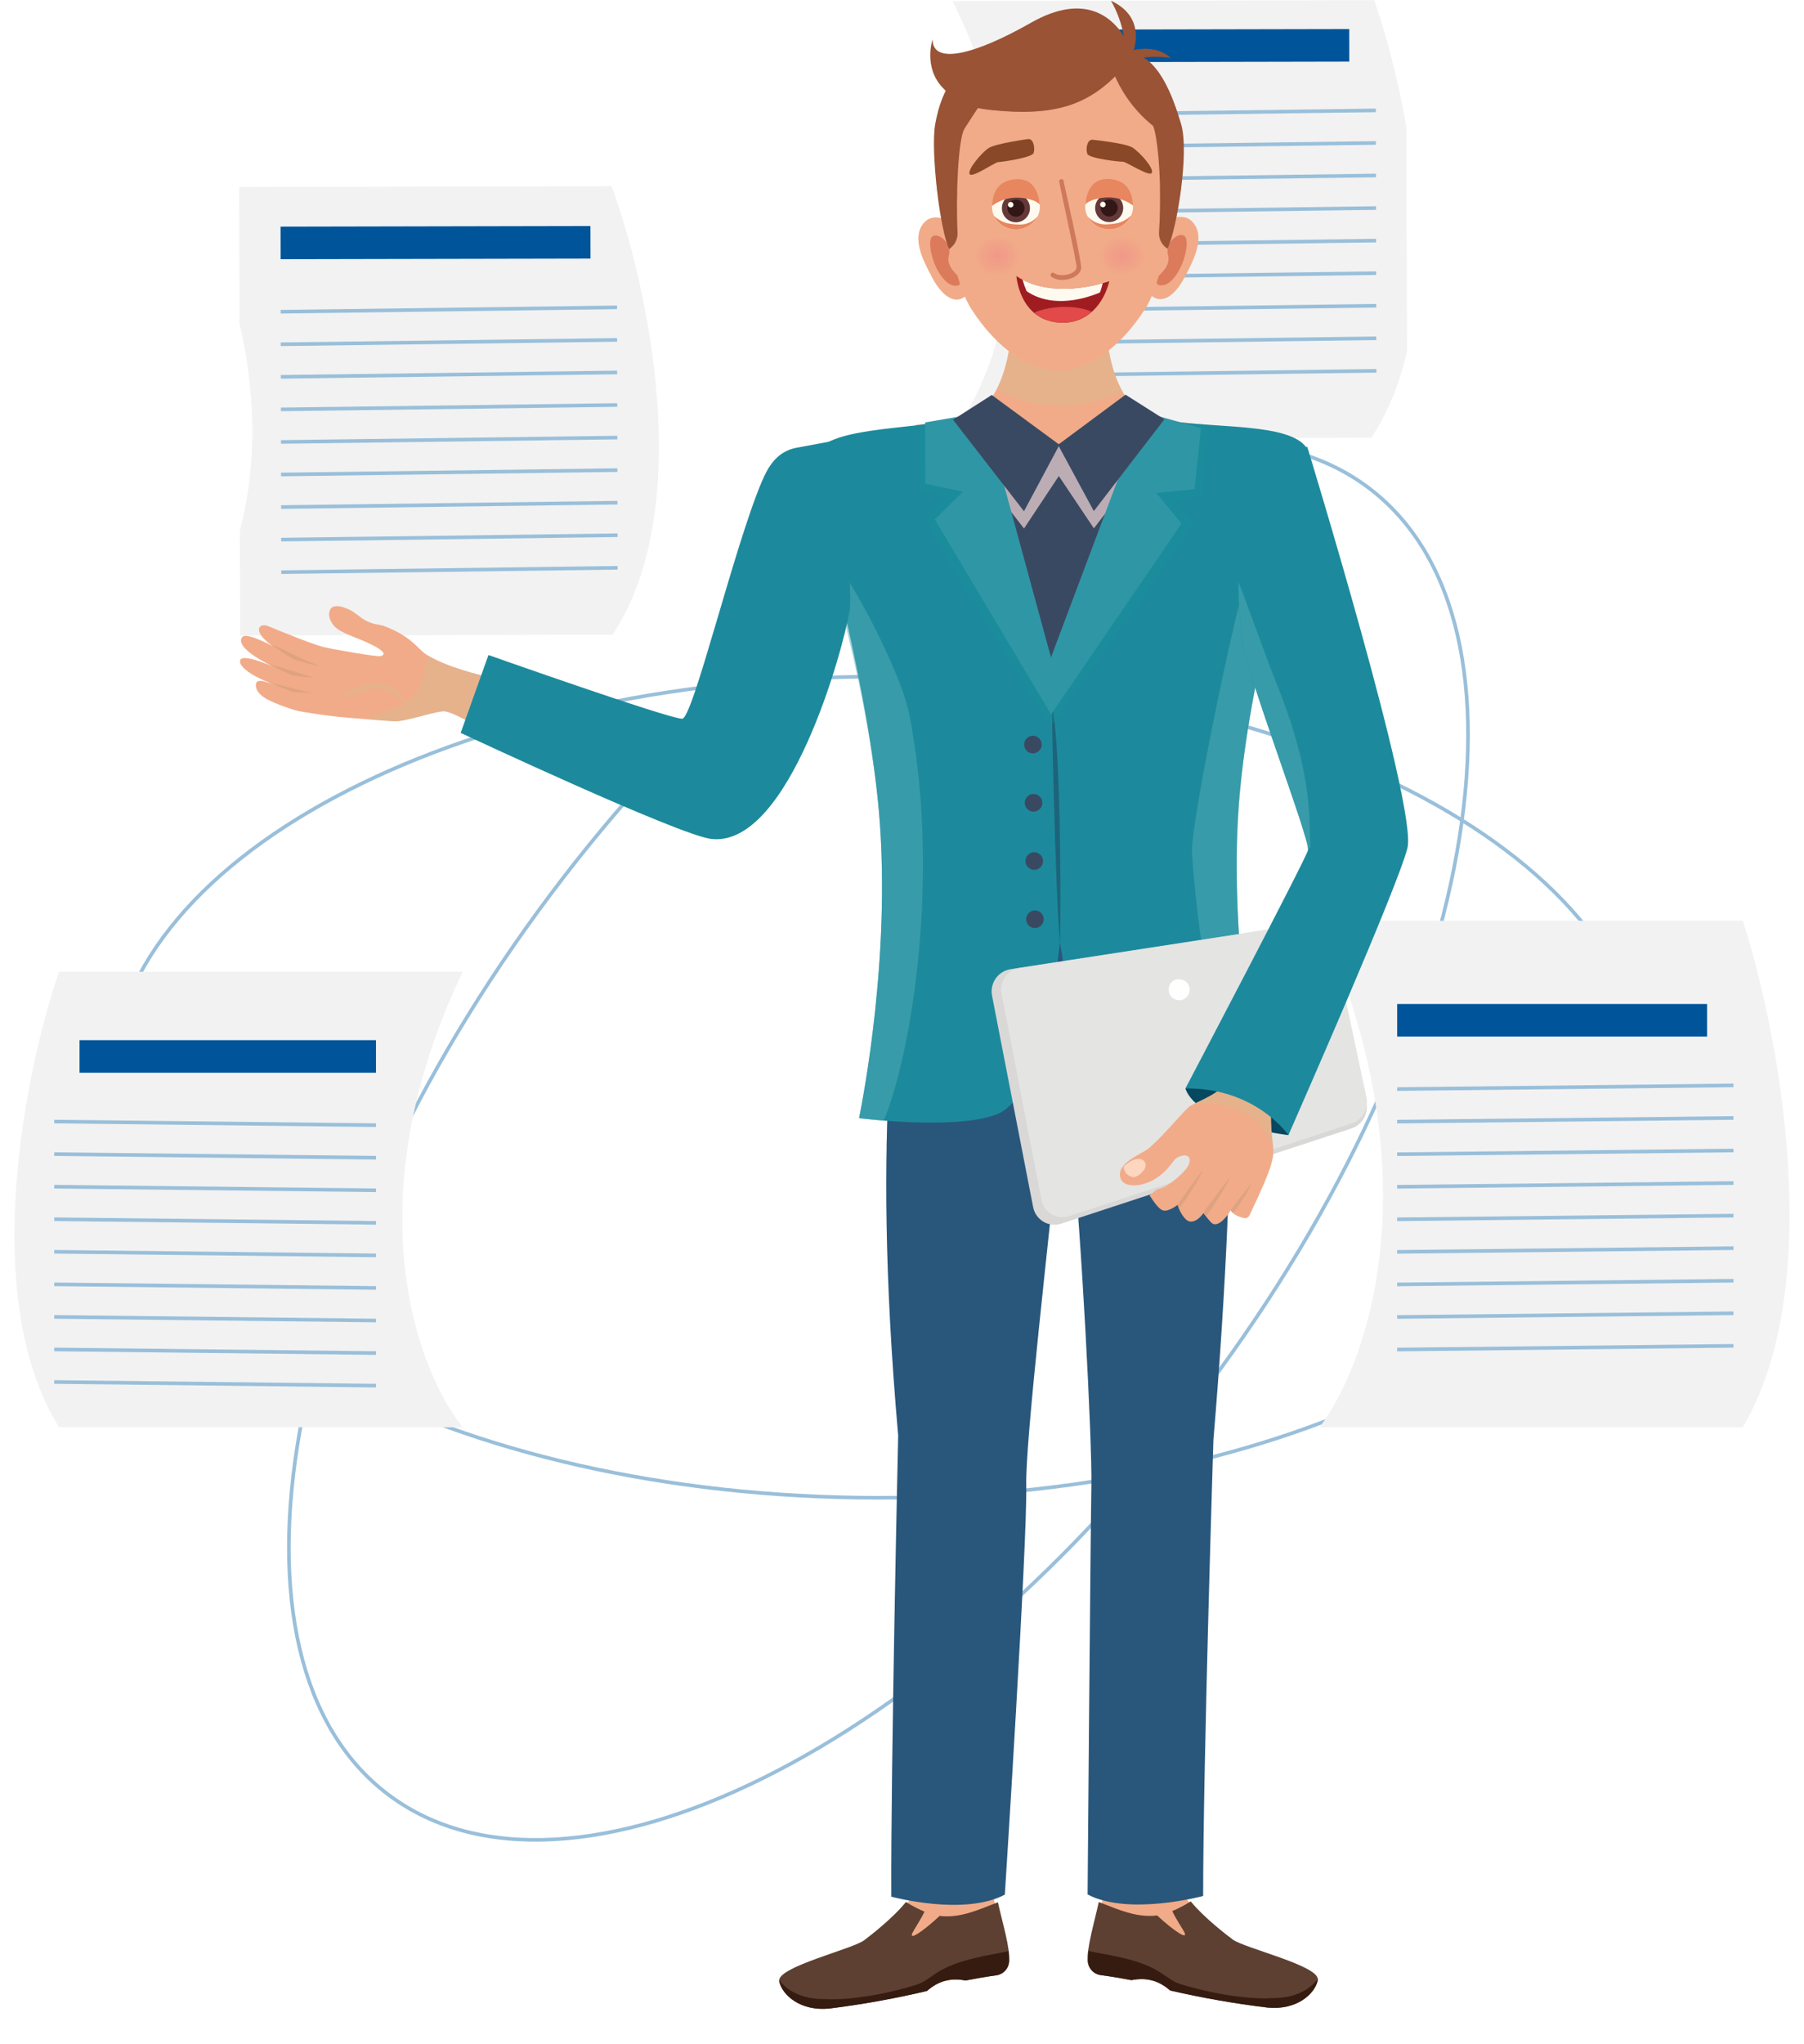 <svg width="499" height="565" viewBox="0 0 499 565" fill="none" xmlns="http://www.w3.org/2000/svg">
<path d="M455.5 300.559C455.5 331.766 431.858 360.133 393.378 380.728C354.918 401.312 301.753 414.059 243 414.059C184.247 414.059 131.082 401.312 92.622 380.728C54.142 360.133 30.5 331.766 30.5 300.559C30.5 269.352 54.142 240.985 92.622 220.39C131.082 199.806 184.247 187.059 243 187.059C301.753 187.059 354.918 199.806 393.378 220.39C431.858 240.985 455.5 269.352 455.5 300.559Z" stroke="#99BFDA"/>
<path d="M378.455 134.778C403.412 153.487 411.048 190.599 402.996 235.688C394.95 280.746 371.257 333.608 333.802 383.572C296.347 433.537 252.252 471.105 211.26 491.465C170.238 511.84 132.473 514.918 107.516 496.21C82.559 477.502 74.923 440.389 82.975 395.3C91.021 350.242 114.714 297.381 152.169 247.416C189.624 197.451 233.719 159.883 274.712 139.523C315.733 119.148 353.498 116.07 378.455 134.778Z" stroke="#99BFDA"/>
<g filter="url(#filter0_d_1428_791)">
<path d="M128 264.631C97.69 328.005 115.371 374.993 128 390.566H16.332C-6.002 354.817 7.026 291.714 16.332 264.631H128Z" fill="#F2F2F2"/>
<rect x="22" y="283.559" width="82" height="9" fill="#00549A"/>
<line x1="15.006" y1="306.059" x2="104.006" y2="307.059" stroke="#99BFDA"/>
<line x1="15.006" y1="315.059" x2="104.006" y2="316.059" stroke="#99BFDA"/>
<line x1="15.006" y1="324.059" x2="104.006" y2="325.059" stroke="#99BFDA"/>
<line x1="15.006" y1="333.059" x2="104.006" y2="334.059" stroke="#99BFDA"/>
<line x1="15.006" y1="342.059" x2="104.006" y2="343.059" stroke="#99BFDA"/>
<line x1="15.006" y1="351.059" x2="104.006" y2="352.059" stroke="#99BFDA"/>
<line x1="15.006" y1="360.059" x2="104.006" y2="361.059" stroke="#99BFDA"/>
<line x1="15.006" y1="369.059" x2="104.006" y2="370.059" stroke="#99BFDA"/>
<line x1="15.006" y1="378.059" x2="104.006" y2="379.059" stroke="#99BFDA"/>
</g>
<g filter="url(#filter1_d_1428_791)">
<path d="M365 250.559C396.777 321.011 378.24 373.247 365 390.559H482.072C505.486 350.817 491.828 280.666 482.072 250.559H365Z" fill="#F2F2F2"/>
<rect width="85.713" height="9" transform="matrix(-1 0 0 1 472.185 273.559)" fill="#00549A"/>
<line y1="-0.5" x2="93.036" y2="-0.5" transform="matrix(-1 0.011 0.012 1 479.502 296.559)" stroke="#99BFDA"/>
<line y1="-0.5" x2="93.036" y2="-0.5" transform="matrix(-1 0.011 0.012 1 479.502 305.559)" stroke="#99BFDA"/>
<line y1="-0.5" x2="93.036" y2="-0.5" transform="matrix(-1 0.011 0.012 1 479.502 314.559)" stroke="#99BFDA"/>
<line y1="-0.5" x2="93.036" y2="-0.5" transform="matrix(-1 0.011 0.012 1 479.502 323.559)" stroke="#99BFDA"/>
<line y1="-0.5" x2="93.036" y2="-0.5" transform="matrix(-1 0.011 0.012 1 479.502 332.559)" stroke="#99BFDA"/>
<line y1="-0.5" x2="93.036" y2="-0.5" transform="matrix(-1 0.011 0.012 1 479.502 341.559)" stroke="#99BFDA"/>
<line y1="-0.5" x2="93.036" y2="-0.5" transform="matrix(-1 0.011 0.012 1 479.502 350.559)" stroke="#99BFDA"/>
<line y1="-0.5" x2="93.036" y2="-0.5" transform="matrix(-1 0.011 0.012 1 479.502 359.559)" stroke="#99BFDA"/>
<line y1="-0.5" x2="93.036" y2="-0.5" transform="matrix(-1 0.011 0.012 1 479.502 368.559)" stroke="#99BFDA"/>
</g>
<g clip-path="url(#clip0_1428_791)">
<g filter="url(#filter2_d_1428_791)">
<path d="M261.985 -6.728C293.895 55.604 275.458 101.91 262.251 117.272L379.322 117.021C402.661 81.771 388.869 19.667 379.056 -6.979L261.985 -6.728Z" fill="#F2F2F2"/>
</g>
<rect width="85.713" height="9" transform="matrix(-1 0.002 0.002 1 373.202 8.034)" fill="#00549A"/>
<line y1="-0.5" x2="93.036" y2="-0.5" transform="matrix(-1 0.013 0.014 1 380.568 31.018)" stroke="#99BFDA"/>
<line y1="-0.5" x2="93.036" y2="-0.5" transform="matrix(-1 0.013 0.014 1 380.587 40.018)" stroke="#99BFDA"/>
<line y1="-0.5" x2="93.036" y2="-0.5" transform="matrix(-1 0.013 0.014 1 380.606 49.018)" stroke="#99BFDA"/>
<line y1="-0.5" x2="93.036" y2="-0.5" transform="matrix(-1 0.013 0.014 1 380.625 58.018)" stroke="#99BFDA"/>
<line y1="-0.5" x2="93.036" y2="-0.5" transform="matrix(-1 0.013 0.014 1 380.645 67.018)" stroke="#99BFDA"/>
<line y1="-0.5" x2="93.036" y2="-0.5" transform="matrix(-1 0.013 0.014 1 380.664 76.018)" stroke="#99BFDA"/>
<line y1="-0.5" x2="93.036" y2="-0.5" transform="matrix(-1 0.013 0.014 1 380.684 85.018)" stroke="#99BFDA"/>
<line y1="-0.5" x2="93.036" y2="-0.5" transform="matrix(-1 0.013 0.014 1 380.703 94.018)" stroke="#99BFDA"/>
<line y1="-0.5" x2="93.036" y2="-0.5" transform="matrix(-1 0.013 0.014 1 380.722 103.018)" stroke="#99BFDA"/>
<g filter="url(#filter3_d_1428_791)">
<path d="M52.101 47.723C84.011 110.054 65.574 156.361 52.367 171.722L169.438 171.471C192.777 136.221 178.985 74.117 169.172 47.472L52.101 47.723Z" fill="#F2F2F2"/>
</g>
<rect width="85.713" height="9" transform="matrix(-1 0.002 0.002 1 163.318 62.484)" fill="#00549A"/>
<line y1="-0.5" x2="93.036" y2="-0.5" transform="matrix(-1 0.013 0.014 1 170.684 85.468)" stroke="#99BFDA"/>
<line y1="-0.5" x2="93.036" y2="-0.5" transform="matrix(-1 0.013 0.014 1 170.703 94.468)" stroke="#99BFDA"/>
<line y1="-0.5" x2="93.036" y2="-0.5" transform="matrix(-1 0.013 0.014 1 170.723 103.468)" stroke="#99BFDA"/>
<line y1="-0.5" x2="93.036" y2="-0.5" transform="matrix(-1 0.013 0.014 1 170.742 112.468)" stroke="#99BFDA"/>
<line y1="-0.5" x2="93.036" y2="-0.5" transform="matrix(-1 0.013 0.014 1 170.761 121.468)" stroke="#99BFDA"/>
<line y1="-0.5" x2="93.036" y2="-0.5" transform="matrix(-1 0.013 0.014 1 170.78 130.468)" stroke="#99BFDA"/>
<line y1="-0.5" x2="93.036" y2="-0.5" transform="matrix(-1 0.013 0.014 1 170.8 139.468)" stroke="#99BFDA"/>
<line y1="-0.5" x2="93.036" y2="-0.5" transform="matrix(-1 0.013 0.014 1 170.819 148.468)" stroke="#99BFDA"/>
<line y1="-0.5" x2="93.036" y2="-0.5" transform="matrix(-1 0.013 0.014 1 170.838 157.468)" stroke="#99BFDA"/>
<path d="M273.294 517.569L256.509 519.06C256.509 519.06 244.927 534.169 242.034 536.354C239.141 538.539 220.457 542.942 221.194 546.395C221.93 549.847 226.467 553.835 233.539 553.096C240.611 552.357 246.602 551.793 249.318 550.883C258.086 548.215 267.049 546.239 276.124 544.972C276.84 544.872 277.51 544.561 278.049 544.08C278.588 543.598 278.973 542.967 279.153 542.266C276.504 535.125 275.765 527.716 273.294 517.569Z" fill="#F1AB88"/>
<path d="M276.03 525.878C269.965 528.285 265.882 530.018 260.833 529.747C260.534 529.729 260.237 529.69 259.943 529.629C255.352 533.919 251.057 536.831 252.485 534.153C253.08 533.056 254.753 530.556 255.717 528.471C253.936 527.727 252.22 526.838 250.585 525.813C246.938 530.346 240.652 535.166 239.029 536.39C235.767 538.857 214.73 543.811 215.557 547.7C216.384 551.589 221.501 556.067 229.469 555.248C238.531 554.118 247.526 552.5 256.415 550.401C258.383 548.691 260.823 547.231 264.234 547.224C265.197 547.221 266.158 547.313 267.103 547.499C269.754 546.979 272.591 546.488 275.607 546.068C276.547 545.937 277.413 545.485 278.058 544.787C278.703 544.09 279.088 543.191 279.148 542.242C279.396 538.381 277.345 531.801 276.03 525.878Z" fill="#5D4032"/>
<path d="M279.016 539.363C276.962 539.912 274.441 540.181 270.183 541.178C258.306 543.903 257.925 547.315 253.472 548.696C241.28 552.481 231.226 552.933 228.304 552.646C223.913 552.716 218.821 551.607 215.52 547.436C215.508 547.53 215.509 547.624 215.521 547.718C216.347 551.607 221.465 556.085 229.433 555.266C238.495 554.136 247.49 552.518 256.379 550.419C258.346 548.709 260.787 547.249 264.198 547.242C265.161 547.239 266.122 547.331 267.066 547.517C269.718 546.997 272.555 546.506 275.571 546.086C276.511 545.955 277.377 545.503 278.022 544.805C278.667 544.108 279.052 543.209 279.111 542.26C279.159 542.116 279.016 539.363 279.016 539.363Z" fill="#361B10"/>
<path d="M306.63 517.498L323.421 518.916C323.421 518.916 335.061 533.975 337.969 536.148C340.877 538.321 359.568 542.644 358.853 546.099C358.137 549.555 353.605 553.563 346.53 552.854C339.455 552.145 333.468 551.607 330.742 550.709C321.967 548.072 313 546.128 303.922 544.894C303.206 544.798 302.534 544.49 301.991 544.011C301.449 543.531 301.061 542.902 300.876 542.201C303.495 535.067 304.196 527.655 306.63 517.498Z" fill="#F1AB88"/>
<path d="M303.93 525.818C309.999 528.199 314.095 529.914 319.136 529.622C319.437 529.602 319.737 529.562 320.032 529.5C324.642 533.77 328.943 536.664 327.504 533.992C326.904 532.898 325.226 530.405 324.253 528.324C326.029 527.573 327.739 526.676 329.368 525.644C333.04 530.161 339.347 534.954 340.968 536.172C344.248 538.625 365.299 543.488 364.489 547.38C363.679 551.273 358.587 555.773 350.615 554.988C341.547 553.897 332.543 552.317 323.643 550.257C321.674 548.555 319.221 547.106 315.81 547.113C314.847 547.115 313.887 547.211 312.943 547.401C310.29 546.892 307.451 546.413 304.433 546.007C303.493 545.878 302.625 545.429 301.978 544.735C301.33 544.041 300.94 543.144 300.876 542.195C300.605 538.335 302.634 531.746 303.93 525.818Z" fill="#5D4032"/>
<path d="M301.001 539.316C303.051 539.856 305.579 540.114 309.841 541.093C321.723 543.767 322.119 547.178 326.585 548.539C338.798 552.272 348.848 552.681 351.769 552.382C356.166 552.432 361.248 551.302 364.531 547.117C364.546 547.21 364.546 547.305 364.531 547.398C363.727 551.291 358.629 555.791 350.657 555.006C341.588 553.914 332.585 552.335 323.685 550.275C321.716 548.573 319.263 547.124 315.852 547.131C314.889 547.132 313.929 547.229 312.985 547.419C310.331 546.91 307.492 546.431 304.475 546.024C303.534 545.896 302.667 545.447 302.019 544.753C301.371 544.059 300.982 543.162 300.918 542.213C300.87 542.07 301.001 539.316 301.001 539.316Z" fill="#361B10"/>
<path d="M248.444 396.855C240.484 306.781 249.439 267.19 249.439 267.19L293.964 238.962L339.614 266.997C339.614 266.997 343.215 307.925 335.642 398.033C335.642 398.033 332.798 487.262 332.799 524.152C332.799 524.152 312.236 529.715 300.836 523.729C300.836 523.729 301.613 426.322 301.884 410.675C302.096 398.182 299.137 341.63 296.464 315.352C296.418 314.897 296.205 314.475 295.866 314.169C295.527 313.862 295.086 313.693 294.629 313.694C294.173 313.695 293.733 313.866 293.395 314.174C293.057 314.482 292.846 314.905 292.802 315.36C290.241 341.649 283.594 398.222 283.866 410.714C284.198 426.36 277.943 523.779 277.943 523.779C266.569 529.789 246.543 524.337 246.543 524.337C246.38 487.447 248.444 396.855 248.444 396.855Z" fill="#29577B"/>
<g style="mix-blend-mode:multiply" opacity="0.35">
<path d="M340.191 318.365C333.166 319.027 315.938 319.931 306.934 316.856C300.818 314.768 294.169 309.515 287.392 313.995C275.58 321.802 259.504 319.406 245.255 316.749C245.912 282.821 249.439 267.19 249.439 267.19L293.964 238.962L339.615 266.997C339.615 266.997 341.054 283.437 340.191 318.365Z" fill="#29577B"/>
</g>
<path d="M314.034 139.544C311.486 140.831 308.908 142.081 306.275 143.182L306.186 143.212C302.998 144.279 299.792 145.279 296.532 146.076C290.471 144.832 284.446 143.516 278.273 142.626L278.207 142.584C276.065 141.326 273.918 140.049 271.86 138.647C271.638 138.45 271.441 138.259 271.261 138.08C268.267 134.896 265.631 131.388 262.691 128.15C259.75 124.912 256.703 122.045 253.948 118.807L253.75 118.43C253.582 118.107 253.426 117.79 253.264 117.467C259.208 117 264.774 116.359 268.523 114.819C280.067 110.077 280.018 87.356 280.018 87.356L305.708 87.301C305.708 87.301 305.756 110.046 317.321 114.714C321.231 116.304 327.099 116.902 333.314 117.356C330.479 121.636 327.86 126.059 325.008 130.698C324.329 131.795 322.989 133.485 322.19 134.499C321.874 134.781 321.552 135.063 321.218 135.333L320.855 135.621C320.55 135.813 320.258 136.023 319.942 136.221C317.991 137.375 316.051 138.522 314.034 139.544Z" fill="#F1AB88"/>
<path d="M267.181 127.105C268.969 125.431 271.02 123.056 273.479 122.303C274.835 121.893 276.226 121.518 277.629 121.156C282.283 122.194 287.03 122.75 291.798 122.814C297.569 122.699 303.304 121.883 308.879 120.383C310.328 121.673 311.746 123.023 313.236 124.246C315.128 125.805 317.952 127.648 319.904 129.709C310.597 155.438 290.45 201.96 289.732 204.428L266.34 127.861C266.638 127.591 266.912 127.351 267.181 127.105Z" fill="#3A4962"/>
<g style="mix-blend-mode:multiply">
<path d="M263.624 120.815L274.334 113.968L292.652 122.968L311.344 113.889L322.083 120.69L302.571 146.063L292.88 131.593L283.251 146.105L263.624 120.815Z" fill="#BCADB4"/>
</g>
<path d="M242.755 220.552C238.273 178.284 222.704 130.63 224.875 126.064C228.764 117.879 250.961 118.975 264.05 115.924C266.688 117.289 269.217 118.433 271.645 119.409L290.898 182.374C291.532 180.134 314.563 127.153 315.786 118.147C317.356 117.438 318.968 116.668 320.621 115.803C333.729 118.797 357.877 116.321 361.802 124.483C364.143 129.351 347.348 173.567 342.988 218.499C339.288 256.594 347.994 304.964 348.791 308.871C348.791 308.871 326.734 314.162 310.427 307.206C303.406 304.228 298.846 295.002 293.174 260.512C293.174 260.512 289.267 302.451 275.992 307.938C264.782 312.565 237.634 309.11 237.634 309.11C238.449 304.912 247.127 261.796 242.755 220.552Z" fill="#1C8A9C"/>
<path opacity="0.65" d="M290.905 194.13C290.905 194.13 291.829 246.036 293.229 260.985C293.223 260.985 293.986 209.811 290.905 194.13Z" fill="#1E516A"/>
<g style="mix-blend-mode:multiply" opacity="0.35">
<path d="M261.688 137.118L254.366 135.416C254.416 133.752 254.418 120.841 254.483 117.339C258.264 117.05 262.69 116.675 265.932 115.92C268.408 117.196 270.722 120.794 273.012 121.705L290.064 186.087C290.657 183.99 313.241 128.963 314.364 120.527C315.838 119.865 317.022 117.462 318.573 116.651C322.405 117.529 329.221 117.095 334.174 117.432C334.054 119.826 332.512 133.674 332.364 136.901L324.774 138.713L330.074 144.532C327.82 149.194 290.764 200.654 290.764 200.654C289.805 199.13 259.504 152.375 255.846 142.955L261.688 137.118Z" fill="#18909C"/>
</g>
<path d="M272.237 113.973L255.909 116.785L255.946 133.749L266.381 135.911L258.554 143.572L290.907 197.805L290.874 182.374L272.237 113.973Z" fill="#2F96A6"/>
<path d="M316.238 113.879L332.192 118.346L330.43 135.217L319.834 136.299L326.836 144.718L290.739 197.524L290.705 181.758L316.238 113.879Z" fill="#2F96A6"/>
<g style="mix-blend-mode:multiply" opacity="0.5">
<path d="M344.601 160.363C344.703 160.65 347.042 161.956 347.15 162.243C348.448 165.754 349.669 169.3 350.877 172.847C348.142 184.627 345.784 196.496 344.161 208.489C342.522 220.725 341.852 233.071 342.155 245.413V245.413C342.819 276.28 348.181 305.856 348.797 308.901C348.797 308.901 345.985 309.572 341.631 310.114C339.212 296.753 331.457 265.644 329.694 235.162C329.847 225.369 341.04 171.438 344.601 160.363Z" fill="#52ACB5"/>
</g>
<g style="mix-blend-mode:multiply" opacity="0.5">
<path d="M243.734 233.994L243.696 233.024C243.601 231.157 243.487 229.288 243.356 227.416C243.355 227.063 243.306 226.71 243.276 226.351C243.128 224.42 242.955 222.487 242.755 220.552C242.572 218.811 242.354 217.057 242.147 215.304C239.34 193.486 233.489 170.507 228.941 153.081C234.004 156.793 249.126 185.408 251.488 197.357C260.137 241.076 252.434 290.378 244.47 309.807C240.365 309.475 237.622 309.128 237.622 309.128C238.29 305.756 243.923 277.719 243.986 245.617C243.978 241.799 243.904 237.908 243.734 233.994Z" fill="#52ACB5"/>
</g>
<g style="mix-blend-mode:multiply" opacity="0.55">
<path d="M294.039 112.166C282.479 112.191 277.237 108.431 275.73 107.537C280.037 99.148 280.018 87.368 280.018 87.368L305.707 87.313C305.707 87.313 305.734 99.99 310.574 108.36C309.768 108.679 301.16 112.151 294.039 112.166Z" fill="#DCB890"/>
</g>
<path d="M311.334 109.113L322.072 115.919L302.561 141.293L292.652 122.968L311.334 109.113Z" fill="#3A4962"/>
<path d="M274.323 109.192L263.614 116.045L283.24 141.334L293.065 122.967L274.323 109.192Z" fill="#3A4962"/>
<path d="M330.237 61.809C326.043 56.096 316.504 65.43 316.504 65.43C316.504 65.43 310.586 72.386 317.511 80.763C320.973 84.945 324.957 81.771 327.611 76.779C330.265 71.787 333.251 65.873 330.237 61.809Z" fill="#F1AB88"/>
<path d="M324.207 77.385C323.283 78.326 322.101 79.089 320.703 78.841C320.394 78.745 320.128 78.545 319.95 78.275C319.772 78.004 319.692 77.68 319.726 77.358C320.123 76.118 324.068 73.901 323.075 70.438C322.081 66.974 326.501 63.583 327.885 65.501C328.964 66.971 327.688 73.816 324.207 77.385Z" fill="#DC7B5C"/>
<path d="M255.26 61.97C259.46 56.238 269.009 65.532 269.009 65.532C269.009 65.532 274.956 72.462 268.068 80.869C264.624 85.066 260.626 81.909 257.951 76.928C255.276 71.948 252.264 66.046 255.26 61.97Z" fill="#F1AB88"/>
<path d="M261.381 77.519C262.309 78.457 263.494 79.215 264.891 78.96C265.199 78.863 265.465 78.662 265.642 78.391C265.819 78.12 265.896 77.796 265.862 77.474C265.459 76.236 261.505 74.035 262.483 70.567C263.462 67.1 259.027 63.727 257.652 65.652C256.579 67.126 257.872 73.965 261.381 77.519Z" fill="#DC7B5C"/>
<path d="M261.499 34.817C262.325 30.134 265.513 26.177 269.545 22.93C276.062 17.66 284.18 14.778 292.555 14.76C300.93 14.742 309.06 17.59 315.6 22.831C319.646 26.061 322.85 29.999 323.697 34.684C323.697 34.684 325.753 71.455 316.637 85.577C309.569 96.516 300.65 102.461 292.776 102.478C284.902 102.495 275.934 96.588 268.843 85.68C259.576 71.597 261.499 34.817 261.499 34.817Z" fill="#F1AB88"/>
<path d="M320.612 64.224C321.587 48.138 319.835 36.188 318.906 34.766C314.219 31.008 310.545 26.135 308.217 20.591C308.217 20.591 295.028 27.03 274.13 24.512C274.13 24.512 270.258 29.998 266.752 35.65C265.055 38.383 264.354 54.103 264.848 64.296C264.889 65.032 264.767 65.769 264.492 66.454C264.217 67.138 263.795 67.753 263.255 68.255L262.575 68.856C259.983 63.636 257.385 41.638 258.678 34.356C262.308 13.847 277.102 11.649 291.834 11.617C297.975 11.639 304.036 13.016 309.586 15.649C310.715 15.306 312.435 14.907 312.404 14.68C320.285 15.19 324.342 26.404 326.683 34.21C329.06 42.118 325.503 63.495 322.933 68.726C322.178 68.254 321.564 67.587 321.156 66.794C320.747 66.002 320.559 65.114 320.612 64.224V64.224Z" fill="#9A5335"/>
<g style="mix-blend-mode:multiply" opacity="0.35">
<path d="M312.01 22.887C311.264 23.212 310.535 23.549 309.813 23.903C309.224 22.831 308.692 21.73 308.217 20.602C308.217 20.602 295.028 27.041 274.13 24.524C274.13 24.524 270.842 29.182 267.579 34.331C264.724 33.488 262.012 32.217 259.536 30.559C264.279 13.604 278.07 11.683 291.828 11.653C297.969 11.675 304.03 13.052 309.581 15.685C310.709 15.342 312.429 14.943 312.399 14.716C314.775 14.93 316.988 16.022 318.606 17.779L318.529 17.869C316.8 20.052 314.561 21.776 312.01 22.887V22.887Z" fill="#9A5335"/>
</g>
<path d="M257.958 10.894C257.973 18.076 269.766 15.058 285.179 6.286C300.282 -2.288 307.813 5.112 310.877 10.02C310.246 6.571 309.041 3.254 307.313 0.205C315.159 3.881 314.647 10.275 313.615 13.821C316.41 13.246 320.574 13.1 323.836 15.996C323.836 15.996 315.839 14.756 312.906 17.294C312.524 17.624 311.288 18.202 311.145 18.334C302.897 27.474 294.733 31.92 277.716 30.724C268.305 30.062 265.166 28.955 260.687 24.176C255.346 18.483 257.958 10.894 257.958 10.894Z" fill="#9A5335"/>
<g style="mix-blend-mode:multiply" opacity="0.5">
<path d="M277.692 30.694C268.825 30.073 265.525 29.062 261.43 24.953C267.518 25.454 274.383 22.86 279.082 18.612C279.248 20.964 278.078 24.109 274.955 27.719C282.468 26.452 289.142 24.097 295.393 19.05C294.143 21.561 292.88 25.723 291.628 26.977C295.511 26.969 305.849 22.409 308.177 21.363C300.814 28.412 292.696 31.751 277.692 30.694Z" fill="#9A5335"/>
</g>
<path d="M293.785 77.378C294.717 77.377 295.64 77.205 296.509 76.869C297.959 76.268 298.865 75.338 299.06 74.2C299.325 72.584 294.229 50.364 294.229 50.268C294.26 50.101 294.224 49.929 294.129 49.789C294.033 49.649 293.886 49.552 293.72 49.521C293.552 49.489 293.378 49.526 293.237 49.623C293.096 49.72 292.999 49.869 292.968 50.037C292.897 50.444 297.964 72.922 297.799 73.97C297.687 74.64 297.043 75.258 296.04 75.655C294.488 76.257 292.546 76.207 291.613 75.503C291.546 75.452 291.47 75.415 291.389 75.394C291.307 75.372 291.223 75.367 291.14 75.378C291.056 75.389 290.976 75.417 290.904 75.459C290.831 75.502 290.768 75.558 290.717 75.625C290.614 75.761 290.569 75.932 290.591 76.102C290.614 76.271 290.703 76.424 290.838 76.528C291.705 77.119 292.738 77.417 293.785 77.378V77.378Z" fill="#CE7959"/>
<path d="M284.316 38.455C284.316 38.455 275.357 39.672 273.43 40.957C271.503 42.242 267.636 46.781 268.188 48.097C268.741 49.413 275.207 44.82 276.109 44.812C277.011 44.804 285.468 43.595 285.907 42.295C286.394 40.785 285.791 38.183 284.316 38.455Z" fill="#894827"/>
<path d="M302.281 38.644C302.281 38.644 311.245 39.541 313.237 40.788C315.229 42.034 319.163 46.413 318.629 47.743C318.094 49.073 311.531 44.7 310.629 44.72C309.727 44.74 301.229 43.824 300.76 42.526C300.231 41.031 300.787 38.42 302.281 38.644Z" fill="#894827"/>
<path d="M275.758 76.208C279.827 76.199 283.119 73.758 283.113 70.757C283.106 67.755 279.803 65.329 275.735 65.338C271.667 65.346 268.374 67.787 268.38 70.788C268.387 73.79 271.69 76.216 275.758 76.208Z" fill="url(#paint0_radial_1428_791)"/>
<path d="M317.119 70.684C317.125 73.677 313.833 76.126 309.764 76.135C305.696 76.143 302.393 73.714 302.386 70.715C302.38 67.717 305.672 65.273 309.741 65.265C313.809 65.256 317.112 67.679 317.119 70.684Z" fill="url(#paint1_radial_1428_791)"/>
<g style="mix-blend-mode:multiply" opacity="0.35">
<path d="M320.86 51.965C322.895 51.883 324.907 51.503 326.832 50.838C325.958 58.412 324.289 65.94 322.903 68.762C322.151 68.286 321.54 67.615 321.136 66.821C320.732 66.026 320.548 65.138 320.606 64.248C320.883 59.77 320.934 55.652 320.86 51.965Z" fill="#9A5335"/>
</g>
<g style="mix-blend-mode:multiply" opacity="0.35">
<path d="M264.769 52.402C264.652 56.52 264.673 60.746 264.848 64.308C264.889 65.044 264.768 65.781 264.492 66.466C264.217 67.15 263.795 67.765 263.255 68.267L262.575 68.868C261.117 65.932 259.66 57.686 258.896 49.721C260.677 50.961 262.666 51.869 264.769 52.402V52.402Z" fill="#9A5335"/>
</g>
<path d="M306.84 77.733C306.84 77.733 291.385 83.315 281.147 76.316C281.147 76.316 281.956 88.656 293.321 89.201C300.927 89.567 305.413 83.704 306.84 77.733Z" fill="#9F1D21"/>
<path d="M294.596 84.835C299.662 84.877 301.851 86.166 301.953 86.207C299.751 88.102 296.955 89.165 294.053 89.21C291.15 89.256 288.323 88.282 286.062 86.457C286.563 86.127 290.193 84.796 294.596 84.835Z" fill="#E24949"/>
<path d="M305.031 78.294C304.841 79.042 304.551 79.989 304.385 80.522C304.348 80.635 304.287 80.738 304.205 80.824C304.124 80.91 304.024 80.977 303.914 81.02C294.07 84.878 287.59 82.946 284.144 80.613C284.018 80.529 283.921 80.408 283.868 80.266C283.462 79.309 283.119 78.326 282.84 77.324C290.765 81.545 300.953 79.428 305.031 78.294Z" fill="#FEFAEF"/>
<path d="M274.397 57.194C274.405 60.66 277.398 63.461 281.03 63.453C284.662 63.445 287.644 60.631 287.636 57.166C287.629 53.7 284.636 50.893 281.003 50.901C277.371 50.908 274.39 53.722 274.397 57.194Z" fill="#FEFAEF"/>
<path d="M278.601 61.71C279.749 61.953 280.918 62.078 282.091 62.086C283.033 62.087 283.964 61.88 284.818 61.481C285.672 61.083 286.428 60.5 287.033 59.776C286.456 60.896 285.579 61.833 284.501 62.482C283.422 63.13 282.185 63.465 280.927 63.45C279.67 63.434 278.441 63.067 277.38 62.391C276.318 61.715 275.465 60.757 274.917 59.623C275.942 60.629 277.212 61.349 278.601 61.71V61.71Z" fill="#E7865F"/>
<path d="M277.134 57.511C277.124 58.283 277.343 59.041 277.764 59.688C278.185 60.334 278.788 60.841 279.497 61.143C280.206 61.445 280.989 61.529 281.746 61.384C282.503 61.239 283.2 60.872 283.748 60.329C284.296 59.786 284.67 59.093 284.823 58.336C284.976 57.579 284.901 56.794 284.607 56.08C284.314 55.367 283.815 54.756 283.174 54.328C282.533 53.899 281.78 53.67 281.009 53.672C279.988 53.668 279.006 54.07 278.28 54.789C277.553 55.509 277.141 56.488 277.134 57.511V57.511Z" fill="#643938"/>
<path d="M278.663 57.508C278.657 57.976 278.79 58.435 279.045 58.827C279.299 59.219 279.664 59.527 280.093 59.712C280.522 59.896 280.996 59.949 281.456 59.863C281.915 59.777 282.338 59.557 282.672 59.23C283.006 58.903 283.236 58.484 283.332 58.027C283.429 57.569 283.387 57.093 283.213 56.658C283.039 56.224 282.741 55.851 282.356 55.587C281.97 55.323 281.515 55.179 281.048 55.174C280.738 55.17 280.431 55.226 280.143 55.341C279.855 55.456 279.592 55.627 279.371 55.844C279.149 56.061 278.972 56.319 278.851 56.605C278.73 56.891 278.666 57.197 278.663 57.508V57.508Z" fill="#321716"/>
<path d="M285.362 55.267C283.837 54.783 282.239 54.57 280.641 54.637C278.388 54.771 276.222 55.56 274.408 56.907C274.563 53.572 275.827 49.9 280.964 49.548C285.916 49.208 287.269 53.359 287.611 56.525C286.969 55.936 286.199 55.505 285.362 55.267V55.267Z" fill="#E7865F"/>
<path d="M313.421 57.11C313.429 60.576 310.448 63.39 306.815 63.397C303.183 63.405 300.178 60.604 300.17 57.139C300.163 53.673 303.144 50.853 306.776 50.845C310.409 50.838 313.414 53.639 313.421 57.11Z" fill="#FEFAEF"/>
<path d="M309.237 61.644C308.088 61.892 306.918 62.023 305.743 62.035C304.802 62.039 303.871 61.837 303.016 61.441C302.162 61.046 301.404 60.468 300.797 59.747C301.379 60.864 302.26 61.797 303.341 62.441C304.422 63.085 305.661 63.415 306.918 63.394C308.176 63.373 309.403 63.001 310.462 62.321C311.52 61.64 312.369 60.678 312.913 59.541C311.892 60.552 310.624 61.277 309.237 61.644V61.644Z" fill="#E7865F"/>
<path d="M310.686 57.439C310.7 58.211 310.483 58.97 310.065 59.618C309.647 60.267 309.046 60.776 308.338 61.081C307.631 61.386 306.848 61.474 306.091 61.332C305.333 61.19 304.635 60.826 304.085 60.286C303.534 59.745 303.157 59.053 303.001 58.297C302.844 57.541 302.916 56.755 303.207 56.04C303.497 55.325 303.993 54.713 304.632 54.282C305.271 53.85 306.024 53.618 306.795 53.617C307.816 53.608 308.799 54.006 309.529 54.722C310.258 55.439 310.674 56.416 310.686 57.439V57.439Z" fill="#643938"/>
<path d="M309.162 57.443C309.17 57.91 309.04 58.37 308.787 58.763C308.534 59.157 308.171 59.466 307.742 59.652C307.314 59.839 306.84 59.893 306.38 59.809C305.921 59.726 305.497 59.507 305.161 59.182C304.826 58.856 304.594 58.439 304.496 57.981C304.398 57.524 304.437 57.047 304.609 56.612C304.781 56.178 305.078 55.803 305.462 55.538C305.846 55.272 306.301 55.126 306.768 55.119C307.078 55.113 307.385 55.168 307.674 55.282C307.962 55.396 308.225 55.565 308.448 55.781C308.671 55.997 308.848 56.255 308.971 56.54C309.093 56.825 309.159 57.132 309.162 57.443V57.443Z" fill="#321716"/>
<path d="M302.449 55.23C303.972 54.74 305.568 54.52 307.167 54.58C309.421 54.705 311.589 55.484 313.409 56.823C313.24 53.489 311.96 49.823 306.821 49.493C301.868 49.174 300.533 53.331 300.205 56.498C300.844 55.906 301.612 55.472 302.449 55.23V55.23Z" fill="#E7865F"/>
<path d="M304.309 56.537C304.308 56.689 304.353 56.838 304.436 56.964C304.52 57.091 304.639 57.19 304.779 57.248C304.918 57.307 305.073 57.323 305.221 57.293C305.37 57.264 305.507 57.191 305.614 57.084C305.721 56.977 305.794 56.84 305.824 56.692C305.854 56.543 305.838 56.388 305.78 56.248C305.722 56.108 305.624 55.988 305.498 55.904C305.372 55.82 305.224 55.775 305.072 55.775C304.972 55.775 304.873 55.794 304.78 55.832C304.688 55.87 304.603 55.926 304.532 55.997C304.462 56.068 304.405 56.152 304.367 56.245C304.329 56.337 304.309 56.437 304.309 56.537V56.537Z" fill="#FEFAEF"/>
<path d="M278.805 56.592C278.804 56.744 278.848 56.893 278.932 57.02C279.016 57.146 279.136 57.245 279.276 57.303C279.416 57.362 279.57 57.377 279.719 57.348C279.868 57.318 280.004 57.245 280.111 57.137C280.219 57.029 280.291 56.892 280.32 56.743C280.349 56.593 280.333 56.439 280.274 56.299C280.215 56.159 280.116 56.039 279.989 55.956C279.862 55.872 279.714 55.829 279.562 55.83C279.361 55.831 279.168 55.911 279.026 56.054C278.884 56.197 278.804 56.39 278.805 56.592V56.592Z" fill="#FEFAEF"/>
<path d="M368.468 260.117L377.943 304.649C378.278 306.154 378.047 307.73 377.297 309.076C376.546 310.422 375.327 311.444 373.872 311.948L293.491 338.308C292.672 338.566 291.808 338.646 290.956 338.542C290.104 338.438 289.284 338.153 288.551 337.705C287.818 337.258 287.188 336.659 286.705 335.948C286.222 335.237 285.897 334.431 285.75 333.584L274.423 275.355C274.252 274.536 274.248 273.691 274.41 272.871C274.572 272.05 274.897 271.271 275.366 270.579C275.835 269.887 276.438 269.297 277.14 268.843C277.841 268.39 278.627 268.083 279.45 267.94L361.689 255.283C363.221 255.066 364.779 255.447 366.04 256.346C367.301 257.245 368.17 258.595 368.468 260.117V260.117Z" fill="#D9D8D7"/>
<path d="M368.713 259.991L377.94 303.386C378.27 304.853 378.048 306.391 377.316 307.704C376.585 309.018 375.396 310.015 373.977 310.505L295.643 336.19C294.845 336.441 294.003 336.518 293.173 336.417C292.343 336.315 291.544 336.037 290.829 335.601C290.115 335.165 289.502 334.581 289.031 333.889C288.561 333.196 288.243 332.411 288.099 331.585L277.057 274.841C276.891 274.042 276.887 273.219 277.046 272.419C277.204 271.62 277.521 270.86 277.978 270.185C278.436 269.511 279.024 268.936 279.707 268.493C280.391 268.051 281.156 267.751 281.958 267.611L362.131 255.277C363.621 255.075 365.131 255.45 366.355 256.326C367.578 257.202 368.421 258.513 368.713 259.991V259.991Z" fill="#E4E4E3"/>
<g style="mix-blend-mode:multiply">
<path d="M323.063 299.194C328.889 294.177 332.184 287.257 335.964 280.718C340.13 273.49 344.332 265.939 346.184 257.729L362.1 255.301C363.595 255.09 365.113 255.462 366.343 256.339C367.573 257.216 368.421 258.531 368.712 260.015L377.94 303.41C378.27 304.877 378.047 306.415 377.316 307.728C376.585 309.042 375.396 310.039 373.976 310.529L295.643 336.214C294.845 336.465 294.002 336.542 293.172 336.441C292.342 336.339 291.543 336.061 290.829 335.625C290.115 335.189 289.502 334.605 289.031 333.913C288.56 333.22 288.243 332.435 288.099 331.609L281.829 299.372C294.292 305.391 312.114 308.609 323.063 299.194Z" fill="#E4E4E3"/>
</g>
<g style="mix-blend-mode:multiply" opacity="0.5">
<path d="M306.122 325.232C306.4 321.125 307.042 319.627 313.223 315.981C318.482 313.856 328.723 300.45 330.22 298.939C334.384 294.863 338.294 290.532 341.925 285.973C345.029 282.021 347.396 276.671 350.931 273.162C360.213 263.936 361.795 282.925 361.718 288.917C361.647 294.484 361.964 300.236 361.426 305.785C361.093 309.174 359.839 312.265 358.794 315.452L309.792 331.521C309.34 329.834 306.007 327.297 306.122 325.232Z" fill="#E4E4E3"/>
</g>
<path d="M323.288 273.257C323.215 273.844 323.323 274.438 323.596 274.962C323.869 275.486 324.294 275.914 324.816 276.19C325.338 276.465 325.931 276.575 326.517 276.504C327.103 276.433 327.653 276.186 328.095 275.794C328.536 275.402 328.848 274.885 328.989 274.311C329.13 273.737 329.093 273.134 328.883 272.581C328.673 272.029 328.301 271.554 327.815 271.219C327.329 270.884 326.752 270.705 326.162 270.707C325.444 270.666 324.739 270.911 324.201 271.389C323.662 271.866 323.334 272.538 323.288 273.257V273.257Z" fill="white"/>
<path d="M356.401 313.799C356.401 313.799 331.339 310.974 327.894 300.913C327.894 300.913 357.451 282.204 356.401 313.799Z" fill="#06485F"/>
<path d="M351.754 297.6C351.754 297.6 351.061 308.507 352.02 315.826C352.518 319.62 352.629 321.295 345.617 335.981C345.484 336.26 345.261 336.486 344.983 336.623C344.706 336.759 344.391 336.798 344.089 336.733C342.894 336.478 341.148 335.883 340.434 334.604C340.434 334.604 337.065 340.214 334.945 337.89C333.969 336.814 332.879 335.356 332.879 335.356C332.879 335.356 331.176 337.982 329.138 337.687C327.781 337.486 326.33 335.107 325.734 333.085C325.734 333.085 323.212 335.114 321.663 334.602C320.838 334.329 319.808 333.301 317.986 330.462L320.002 328.836C320.002 328.836 323.365 328.397 327.841 323.432C329.861 321.201 329.313 318.939 327.014 319.483C324.028 320.184 324.815 322.067 320.377 325.339C316.452 328.233 310.944 328.526 309.995 325.864C308.438 321.504 315.722 319.178 317.773 317.432C322.162 313.693 327.81 306.636 329.177 305.765C331.432 304.365 339.922 301.588 340.073 296.889L351.754 297.6Z" fill="#F1AB88"/>
<g style="mix-blend-mode:multiply" opacity="0.55">
<path d="M352.136 316.753C347.72 307.646 341.117 304.608 330.12 305.248C333.176 303.727 339.933 301.037 340.073 296.847L351.754 297.534C351.754 297.534 351.061 308.441 352.021 315.76C352.069 316.155 352.106 316.46 352.136 316.753Z" fill="#DCB890"/>
</g>
<g style="mix-blend-mode:multiply" opacity="0.65">
<path d="M326.107 334.102C325.975 333.773 325.849 333.444 325.753 333.121C326.145 332.168 331.161 325.537 332.698 323.457C332.89 323.846 328.354 331.481 326.107 334.102Z" fill="#D69D7C"/>
</g>
<g style="mix-blend-mode:multiply" opacity="0.65">
<path d="M333.538 336.205C333.4 335.876 332.975 335.661 332.879 335.338C333.271 334.386 338.592 327.64 340.129 325.56C340.315 325.955 335.785 333.584 333.538 336.205Z" fill="#D69D7C"/>
</g>
<g style="mix-blend-mode:multiply" opacity="0.65">
<path d="M341.039 335.333C340.788 335.155 340.583 334.919 340.44 334.646C340.815 333.735 344.533 329.322 345.999 327.337C346.191 327.708 343.179 332.826 341.039 335.333Z" fill="#D69D7C"/>
</g>
<path d="M316.556 321.103C314.813 318.916 310.901 322.265 310.848 322.492C310.848 322.492 310.638 324.833 313.608 325.479C314.555 325.219 315.401 324.679 316.037 323.93C317.092 322.844 317.06 321.737 316.556 321.103Z" fill="#FDD6C0"/>
<path d="M361.579 123.478C361.579 123.478 392.184 223.284 389.299 234.484C386.413 245.683 358.868 308.078 356.395 313.799C356.395 313.799 347.328 300.614 327.888 300.913C327.888 300.913 361.071 237.783 361.8 235.046C362.529 232.309 343.882 184.122 343.452 176.012C343.023 167.902 337.15 137.477 361.579 123.478Z" fill="#1C8A9C"/>
<g style="mix-blend-mode:multiply" opacity="0.5">
<path d="M352.954 188.609C363.885 215.456 361.881 228.216 362.498 234.26C362.271 234.344 362.038 234.416 361.811 234.507C361.135 228.624 343.887 183.81 343.47 176.012C343.315 173.163 342.502 167.556 342.565 160.876C344.217 164.913 350.846 183.436 352.954 188.609Z" fill="#52ACB5"/>
</g>
<path d="M288.14 205.79C288.15 206.272 288.016 206.746 287.755 207.153C287.495 207.559 287.121 207.878 286.679 208.071C286.237 208.263 285.748 208.32 285.274 208.234C284.801 208.147 284.363 207.922 284.017 207.586C283.671 207.25 283.433 206.819 283.332 206.347C283.231 205.875 283.272 205.384 283.45 204.936C283.628 204.487 283.935 204.102 284.332 203.829C284.729 203.555 285.198 203.406 285.68 203.401C286.321 203.393 286.94 203.64 287.401 204.087C287.862 204.535 288.128 205.147 288.14 205.79V205.79Z" fill="#3A4962"/>
<path d="M288.324 221.891C288.333 222.374 288.199 222.848 287.939 223.254C287.678 223.661 287.303 223.98 286.861 224.173C286.419 224.365 285.93 224.421 285.456 224.334C284.982 224.248 284.544 224.022 284.199 223.685C283.853 223.349 283.615 222.917 283.515 222.445C283.414 221.973 283.456 221.481 283.635 221.033C283.814 220.585 284.122 220.2 284.52 219.927C284.918 219.655 285.387 219.507 285.869 219.502C286.51 219.496 287.127 219.743 287.587 220.191C288.047 220.638 288.312 221.249 288.324 221.891V221.891Z" fill="#3A4962"/>
<path d="M288.514 237.986C288.523 238.469 288.389 238.943 288.129 239.349C287.869 239.755 287.494 240.075 287.053 240.267C286.611 240.46 286.122 240.516 285.648 240.43C285.174 240.344 284.736 240.118 284.391 239.782C284.045 239.447 283.806 239.015 283.705 238.544C283.604 238.072 283.646 237.58 283.824 237.132C284.002 236.684 284.309 236.298 284.706 236.025C285.103 235.752 285.572 235.603 286.053 235.597C286.695 235.589 287.314 235.836 287.775 236.284C288.236 236.731 288.502 237.343 288.514 237.986V237.986Z" fill="#3A4962"/>
<path d="M288.704 254.081C288.713 254.564 288.579 255.038 288.319 255.444C288.059 255.85 287.684 256.17 287.242 256.362C286.801 256.555 286.312 256.611 285.838 256.525C285.364 256.439 284.926 256.213 284.581 255.878C284.235 255.542 283.996 255.111 283.895 254.639C283.794 254.167 283.835 253.676 284.014 253.227C284.192 252.779 284.499 252.394 284.896 252.12C285.293 251.847 285.762 251.698 286.243 251.692C286.885 251.684 287.504 251.931 287.965 252.379C288.426 252.826 288.691 253.438 288.704 254.081V254.081Z" fill="#3A4962"/>
<path d="M133.514 186.769C133.514 186.769 123.401 184.493 117.873 180.913C115.48 179.35 113.824 175.876 105.991 172.971C105.203 172.769 104.405 172.609 103.6 172.492C102.547 172.227 101.539 171.805 100.61 171.241C99.187 170.358 97.983 169.11 96.422 168.443C95.089 167.847 92.835 166.972 91.571 168.136C91.323 168.492 91.155 168.897 91.076 169.323C90.998 169.75 91.011 170.188 91.116 170.609C91.958 173.498 93.687 174.428 98.435 176.316C109.036 180.525 105.656 181.262 105.298 181.371C104.331 181.666 92.151 179.52 89.503 178.879C86.855 178.238 77.868 174.66 74.208 173.105C71.087 171.783 68.24 175.848 81.928 182.211C81.928 182.211 69.079 174.457 67.182 175.976C65.99 176.93 65.579 180.235 80.217 186.381C80.217 186.381 68.291 180.528 66.616 182.22C65.353 183.492 68.677 187.387 80.298 190.666C80.298 190.666 76.513 189.477 73.267 188.443C72.358 188.152 71.187 188.148 70.973 188.603C70.444 189.706 70.849 191.746 74.09 193.421C76.136 194.476 80.865 196.334 83.579 196.765C88.115 197.497 92.543 198.146 96.343 198.425C100.144 198.705 106.239 199.266 109.178 199.404C112.118 199.541 120.965 196.433 122.973 196.644C124.981 196.856 129.359 199.36 129.359 199.36L133.514 186.769Z" fill="#F1AB88"/>
<g style="mix-blend-mode:multiply" opacity="0.55">
<path d="M112.274 194.189C117.446 190.587 116.63 186.578 118.459 181.247C124.076 184.629 133.538 186.769 133.538 186.769L129.383 199.348C129.383 199.348 125.004 196.844 122.997 196.632C120.989 196.421 112.13 199.529 109.19 199.392C107.236 199.3 103.89 199.026 100.747 198.763C103.147 197.782 110.102 195.696 112.274 194.189Z" fill="#DCB890"/>
</g>
<g style="mix-blend-mode:multiply" opacity="0.65">
<path d="M74.87 178.036C74.87 178.036 80.963 180.765 82.195 181.45C82.979 181.886 88.373 184.143 88.373 184.143C88.373 184.143 82.802 182.886 81.624 182.397C79.555 181.534 74.87 178.036 74.87 178.036Z" fill="#D69D7C"/>
</g>
<g style="mix-blend-mode:multiply" opacity="0.65">
<path d="M73.68 183.318C73.68 183.318 80.358 185.333 81.29 185.63L86.671 187.289C86.671 187.289 82.208 187.107 80.94 186.667C79.673 186.226 73.68 183.318 73.68 183.318Z" fill="#D69D7C"/>
</g>
<g style="mix-blend-mode:multiply" opacity="0.65">
<path d="M74.103 188.555C74.103 188.555 80.793 190.282 81.241 190.389C81.689 190.496 86.399 191.575 86.399 191.575C86.399 191.575 82.814 191.445 81.488 191.31C80.532 191.187 74.103 188.555 74.103 188.555Z" fill="#D69D7C"/>
</g>
<g style="mix-blend-mode:multiply" opacity="0.55">
<path d="M104.585 189.034C102.365 188.896 100.145 189.312 98.124 190.245C94.883 191.659 94.509 192.611 93.017 193.387C94.115 192.786 94.39 192.965 102.181 190.47C105.405 189.439 109.86 191.591 112.294 195.147C112.263 195.069 112.227 194.993 112.186 194.92C112.186 194.92 111.069 189.583 104.585 189.034Z" fill="#DCB890"/>
</g>
<path d="M135.109 181.08C135.109 181.08 184.997 198.708 188.689 198.7C191.676 198.694 203.08 150.969 210.802 132.954C212.508 128.976 214.901 124.804 220.341 123.775C223.823 123.115 227.561 122.425 231.198 121.765C230.32 124.598 236.301 160.87 235.021 168.762C233.299 179.355 218.308 234.294 196.79 231.94C187.934 230.971 127.425 202.609 127.425 202.609L135.109 181.08Z" fill="#1C8A9C"/>
</g>
<defs>
<filter id="filter0_d_1428_791" x="0" y="264.631" width="132" height="133.935" filterUnits="userSpaceOnUse" color-interpolation-filters="sRGB">
<feFlood flood-opacity="0" result="BackgroundImageFix"/>
<feColorMatrix in="SourceAlpha" type="matrix" values="0 0 0 0 0 0 0 0 0 0 0 0 0 0 0 0 0 0 127 0" result="hardAlpha"/>
<feOffset dy="4"/>
<feGaussianBlur stdDeviation="2"/>
<feComposite in2="hardAlpha" operator="out"/>
<feColorMatrix type="matrix" values="0 0 0 0 0 0 0 0 0 0 0 0 0 0 0 0 0 0 0.25 0"/>
<feBlend mode="normal" in2="BackgroundImageFix" result="effect1_dropShadow_1428_791"/>
<feBlend mode="normal" in="SourceGraphic" in2="effect1_dropShadow_1428_791" result="shape"/>
</filter>
<filter id="filter1_d_1428_791" x="361" y="250.559" width="138" height="148" filterUnits="userSpaceOnUse" color-interpolation-filters="sRGB">
<feFlood flood-opacity="0" result="BackgroundImageFix"/>
<feColorMatrix in="SourceAlpha" type="matrix" values="0 0 0 0 0 0 0 0 0 0 0 0 0 0 0 0 0 0 127 0" result="hardAlpha"/>
<feOffset dy="4"/>
<feGaussianBlur stdDeviation="2"/>
<feComposite in2="hardAlpha" operator="out"/>
<feColorMatrix type="matrix" values="0 0 0 0 0 0 0 0 0 0 0 0 0 0 0 0 0 0 0.25 0"/>
<feBlend mode="normal" in2="BackgroundImageFix" result="effect1_dropShadow_1428_791"/>
<feBlend mode="normal" in="SourceGraphic" in2="effect1_dropShadow_1428_791" result="shape"/>
</filter>
<filter id="filter2_d_1428_791" x="257.985" y="-6.979" width="138.154" height="132.251" filterUnits="userSpaceOnUse" color-interpolation-filters="sRGB">
<feFlood flood-opacity="0" result="BackgroundImageFix"/>
<feColorMatrix in="SourceAlpha" type="matrix" values="0 0 0 0 0 0 0 0 0 0 0 0 0 0 0 0 0 0 127 0" result="hardAlpha"/>
<feOffset dy="4"/>
<feGaussianBlur stdDeviation="2"/>
<feComposite in2="hardAlpha" operator="out"/>
<feColorMatrix type="matrix" values="0 0 0 0 0 0 0 0 0 0 0 0 0 0 0 0 0 0 0.25 0"/>
<feBlend mode="normal" in2="BackgroundImageFix" result="effect1_dropShadow_1428_791"/>
<feBlend mode="normal" in="SourceGraphic" in2="effect1_dropShadow_1428_791" result="shape"/>
</filter>
<filter id="filter3_d_1428_791" x="48.101" y="47.472" width="138.154" height="132.251" filterUnits="userSpaceOnUse" color-interpolation-filters="sRGB">
<feFlood flood-opacity="0" result="BackgroundImageFix"/>
<feColorMatrix in="SourceAlpha" type="matrix" values="0 0 0 0 0 0 0 0 0 0 0 0 0 0 0 0 0 0 127 0" result="hardAlpha"/>
<feOffset dy="4"/>
<feGaussianBlur stdDeviation="2"/>
<feComposite in2="hardAlpha" operator="out"/>
<feColorMatrix type="matrix" values="0 0 0 0 0 0 0 0 0 0 0 0 0 0 0 0 0 0 0.25 0"/>
<feBlend mode="normal" in2="BackgroundImageFix" result="effect1_dropShadow_1428_791"/>
<feBlend mode="normal" in="SourceGraphic" in2="effect1_dropShadow_1428_791" result="shape"/>
</filter>
<radialGradient id="paint0_radial_1428_791" cx="0" cy="0" r="1" gradientUnits="userSpaceOnUse" gradientTransform="translate(275.839 70.772) rotate(179.877) scale(6.878 5.89)">
<stop stop-color="#F19889"/>
<stop offset="0.64" stop-color="#F1A488"/>
<stop offset="0.92" stop-color="#F1AB88"/>
</radialGradient>
<radialGradient id="paint1_radial_1428_791" cx="0" cy="0" r="1" gradientUnits="userSpaceOnUse" gradientTransform="translate(310.361 70.698) rotate(-0.123) scale(6.878 5.89)">
<stop stop-color="#F19889"/>
<stop offset="0.64" stop-color="#F1A488"/>
<stop offset="0.92" stop-color="#F1AB88"/>
</radialGradient>
<clipPath id="clip0_1428_791">
<rect width="323" height="555" fill="white" transform="translate(66 0.693) rotate(-0.123)"/>
</clipPath>
</defs>
</svg>
